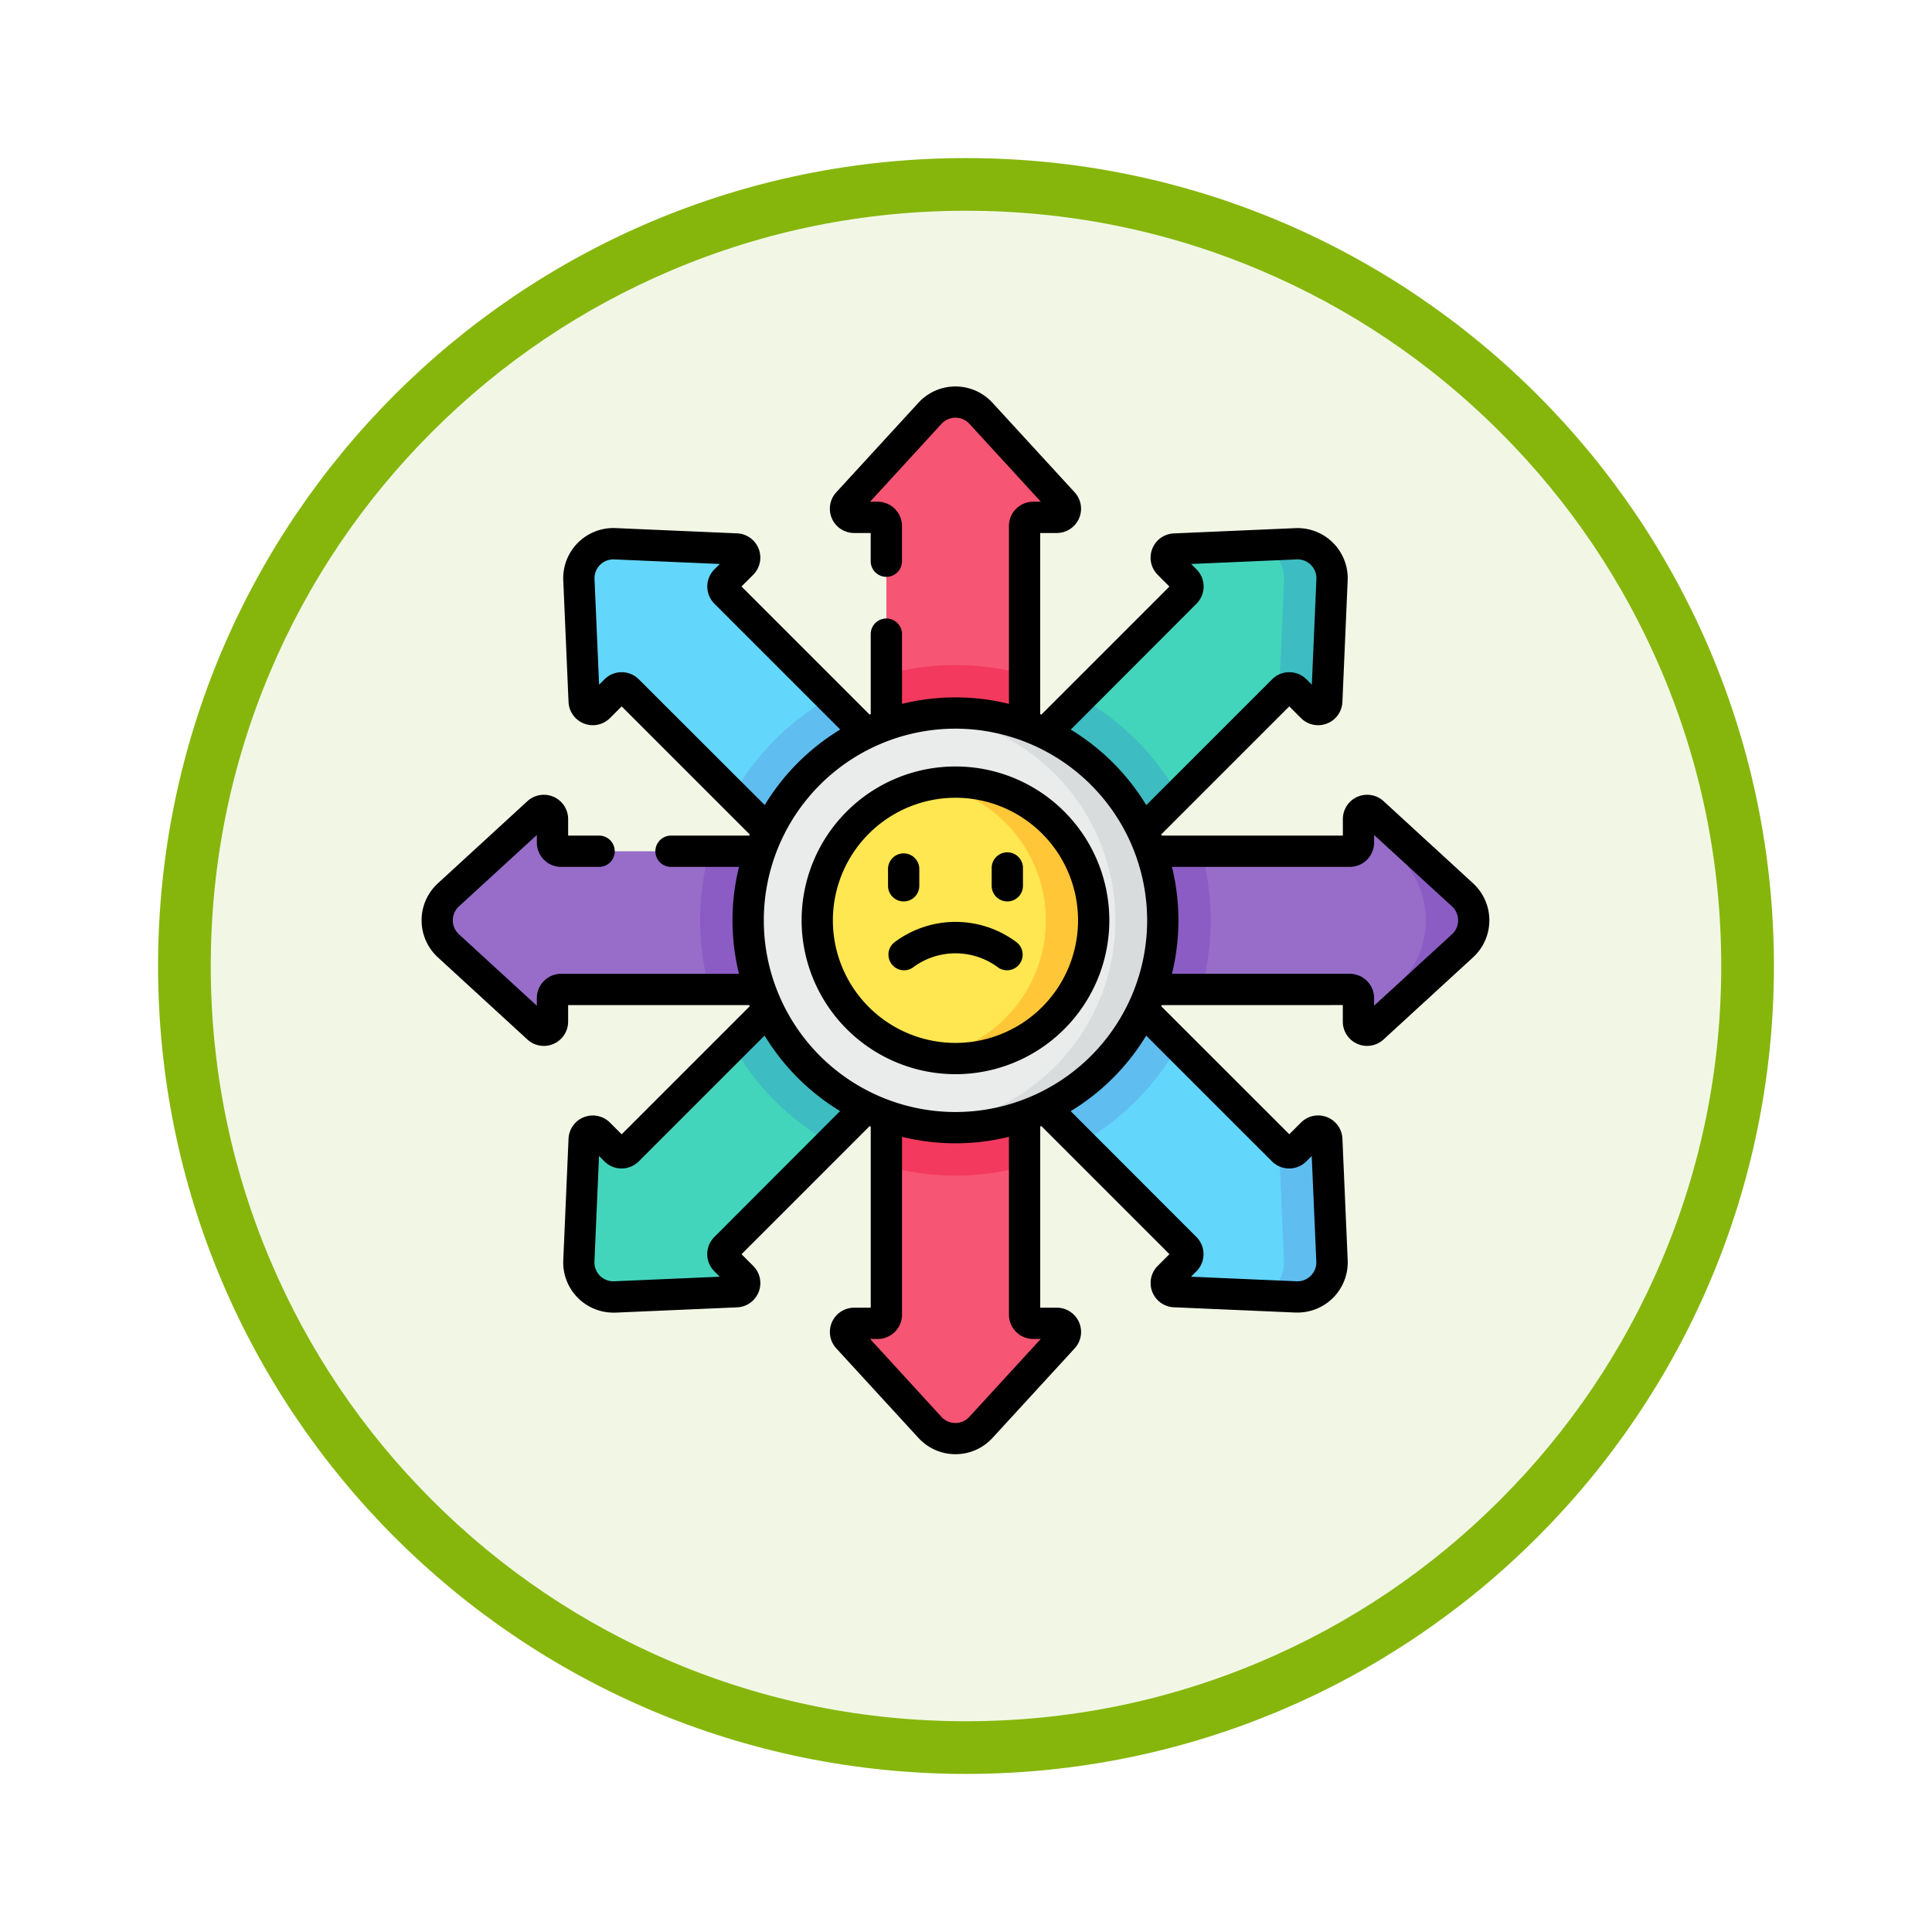 <svg xmlns="http://www.w3.org/2000/svg" xmlns:xlink="http://www.w3.org/1999/xlink" width="110" height="110" viewBox="0 0 110 110">
  <defs>
    <filter id="Trazado_982547" x="0" y="0" width="110" height="110" filterUnits="userSpaceOnUse">
      <feOffset dy="3" input="SourceAlpha"/>
      <feGaussianBlur stdDeviation="3" result="blur"/>
      <feFlood flood-opacity="0.161"/>
      <feComposite operator="in" in2="blur"/>
      <feComposite in="SourceGraphic"/>
    </filter>
  </defs>
  <g id="Grupo_1183751" data-name="Grupo 1183751" transform="translate(-9337 -2764)">
    <g id="Grupo_1181563" data-name="Grupo 1181563" transform="translate(8644.26 -180.677)">
      <g id="Grupo_1177563" data-name="Grupo 1177563" transform="translate(0.279 -12113.323)">
        <g id="Grupo_1173148" data-name="Grupo 1173148" transform="translate(701.461 15064)">
          <g id="Grupo_1163803" data-name="Grupo 1163803" transform="translate(0 0)">
            <g id="Grupo_1163015" data-name="Grupo 1163015">
              <g id="Grupo_1157017" data-name="Grupo 1157017" transform="translate(0 0)">
                <g id="Grupo_1155793" data-name="Grupo 1155793" transform="translate(0 0)">
                  <g id="Grupo_1154704" data-name="Grupo 1154704">
                    <g id="Grupo_1150790" data-name="Grupo 1150790">
                      <g id="Grupo_1154214" data-name="Grupo 1154214">
                        <g id="Grupo_1152583" data-name="Grupo 1152583">
                          <g id="Grupo_1146973" data-name="Grupo 1146973" transform="translate(0 0)">
                            <g id="Grupo_1146954" data-name="Grupo 1146954">
                              <g transform="matrix(1, 0, 0, 1, -9, -6)" filter="url(#Trazado_982547)">
                                <g id="Trazado_982547-2" data-name="Trazado 982547" transform="translate(9 6)" fill="#f2f7e5">
                                  <path d="M 46 90.5 C 39.992 90.5 34.164 89.324 28.679 87.003 C 23.38 84.762 18.621 81.553 14.534 77.466 C 10.446 73.379 7.238 68.62 4.996 63.321 C 2.676 57.836 1.5 52.008 1.5 46 C 1.5 39.992 2.676 34.164 4.996 28.679 C 7.238 23.38 10.446 18.621 14.534 14.534 C 18.621 10.446 23.38 7.238 28.679 4.996 C 34.164 2.676 39.992 1.5 46 1.5 C 52.008 1.5 57.836 2.676 63.321 4.996 C 68.62 7.238 73.379 10.446 77.466 14.534 C 81.554 18.621 84.762 23.38 87.004 28.679 C 89.324 34.164 90.5 39.992 90.5 46 C 90.5 52.008 89.324 57.836 87.004 63.321 C 84.762 68.62 81.554 73.379 77.466 77.466 C 73.379 81.553 68.62 84.762 63.321 87.003 C 57.836 89.324 52.008 90.5 46 90.5 Z" stroke="none"/>
                                  <path d="M 46 3 C 40.194 3 34.563 4.136 29.263 6.378 C 24.143 8.544 19.544 11.644 15.594 15.594 C 11.644 19.544 8.544 24.143 6.378 29.263 C 4.137 34.563 3 40.194 3 46 C 3 51.806 4.137 57.437 6.378 62.737 C 8.544 67.857 11.644 72.455 15.594 76.405 C 19.544 80.355 24.143 83.456 29.263 85.622 C 34.563 87.863 40.194 89 46 89 C 51.806 89 57.437 87.863 62.737 85.622 C 67.857 83.456 72.456 80.355 76.406 76.405 C 80.356 72.455 83.456 67.857 85.622 62.737 C 87.864 57.437 89 51.806 89 46 C 89 40.194 87.864 34.563 85.622 29.263 C 83.456 24.143 80.356 19.544 76.406 15.594 C 72.456 11.644 67.857 8.544 62.737 6.378 C 57.437 4.136 51.806 3 46 3 M 46 -7.62939453125e-06 C 71.405 -7.62939453125e-06 92 20.595 92 46 C 92 71.405 71.405 92 46 92 C 20.595 92 7.62939453125e-06 71.405 7.62939453125e-06 46 C 7.62939453125e-06 20.595 20.595 -7.62939453125e-06 46 -7.62939453125e-06 Z" stroke="none" fill="#86b60c"/>
                                </g>
                              </g>
                            </g>
                          </g>
                        </g>
                      </g>
                    </g>
                  </g>
                </g>
              </g>
            </g>
          </g>
        </g>
      </g>
    </g>
    <g id="ambiguedad" transform="translate(9361 2786)">
      <g id="Grupo_1183749" data-name="Grupo 1183749" transform="translate(0.891 0.891)">
        <path id="Trazado_1044102" data-name="Trazado 1044102" d="M205.609,349.736v11.321a.492.492,0,0,1-.492.492h-1.341a.492.492,0,0,0-.363.824l4.68,5.1a1.967,1.967,0,0,0,2.9,0l4.68-5.1a.492.492,0,0,0-.363-.824H213.97a.492.492,0,0,1-.492-.492V349.736Z" transform="translate(-180.034 -309.095)" fill="#f75574"/>
        <path id="Trazado_1044103" data-name="Trazado 1044103" d="M222.866,352.6a14.7,14.7,0,0,0,7.869,0v-2.867h-7.869V352.6Z" transform="translate(-197.291 -309.095)" fill="#f3395e"/>
        <path id="Trazado_1044104" data-name="Trazado 1044104" d="M213.478,25.878V14.557a.492.492,0,0,1,.492-.492h1.341a.492.492,0,0,0,.363-.824l-4.68-5.1a1.967,1.967,0,0,0-2.9,0l-4.68,5.1a.492.492,0,0,0,.363.824h1.341a.492.492,0,0,1,.492.492V25.878Z" transform="translate(-180.034 -7.499)" fill="#f75574"/>
        <path id="Trazado_1044105" data-name="Trazado 1044105" d="M230.736,134.136a14.7,14.7,0,0,0-7.869,0V137h7.869v-2.867Z" transform="translate(-197.292 -118.625)" fill="#f3395e"/>
        <path id="Trazado_1044106" data-name="Trazado 1044106" d="M25.878,205.609H14.557a.492.492,0,0,1-.492-.492v-1.341a.492.492,0,0,0-.824-.363l-5.1,4.68a1.967,1.967,0,0,0,0,2.9l5.1,4.68a.492.492,0,0,0,.824-.363V213.97a.492.492,0,0,1,.492-.492H25.878Z" transform="translate(-7.499 -180.034)" fill="#976dc9"/>
        <path id="Trazado_1044107" data-name="Trazado 1044107" d="M134.136,230.735H137v-7.869h-2.867a14.7,14.7,0,0,0,0,7.869Z" transform="translate(-118.625 -197.291)" fill="#8b5cc4"/>
        <path id="Trazado_1044108" data-name="Trazado 1044108" d="M91.785,86.221,83.78,78.216a.492.492,0,0,1,0-.7l.948-.948a.492.492,0,0,0-.326-.839l-6.918-.3a1.967,1.967,0,0,0-2.051,2.051l.3,6.918a.492.492,0,0,0,.839.326l.948-.948a.492.492,0,0,1,.7,0l8.005,8.005Z" transform="translate(-67.364 -67.364)" fill="#63d6fb"/>
        <path id="Trazado_1044109" data-name="Trazado 1044109" d="M149.215,154.779l2.028,2.028,5.564-5.564-2.028-2.028a14.7,14.7,0,0,0-5.564,5.564Z" transform="translate(-132.386 -132.386)" fill="#5fbdf0"/>
        <path id="Trazado_1044110" data-name="Trazado 1044110" d="M304.417,91.785l8.005-8.005a.492.492,0,0,1,.7,0l.948.948a.492.492,0,0,0,.839-.326l.3-6.918a1.967,1.967,0,0,0-2.051-2.051l-6.918.3a.492.492,0,0,0-.326.839l.948.948a.492.492,0,0,1,0,.7l-8.005,8.005Z" transform="translate(-264.253 -67.364)" fill="#43d5bc"/>
        <path id="Trazado_1044111" data-name="Trazado 1044111" d="M306.445,154.779a14.7,14.7,0,0,0-5.565-5.564l-2.027,2.028,5.564,5.564Z" transform="translate(-264.254 -132.386)" fill="#3dbcc2"/>
        <path id="Trazado_1044112" data-name="Trazado 1044112" d="M298.853,304.418l8.005,8.005a.492.492,0,0,1,0,.7l-.948.948a.492.492,0,0,0,.326.839l6.918.3a1.967,1.967,0,0,0,2.051-2.051l-.3-6.918a.492.492,0,0,0-.839-.326l-.948.948a.492.492,0,0,1-.7,0l-8-8.005Z" transform="translate(-264.254 -264.254)" fill="#63d6fb"/>
        <path id="Trazado_1044113" data-name="Trazado 1044113" d="M306.445,300.881l-2.028-2.027-5.564,5.564,2.027,2.028a14.7,14.7,0,0,0,5.565-5.565Z" transform="translate(-264.254 -264.254)" fill="#5fbdf0"/>
        <path id="Trazado_1044114" data-name="Trazado 1044114" d="M86.221,298.853l-8.005,8.005a.492.492,0,0,1-.7,0l-.948-.948a.492.492,0,0,0-.839.326l-.3,6.918a1.967,1.967,0,0,0,2.051,2.051l6.918-.3a.492.492,0,0,0,.326-.839l-.948-.948a.492.492,0,0,1,0-.7l8.005-8.005Z" transform="translate(-67.365 -264.254)" fill="#43d5bc"/>
        <path id="Trazado_1044115" data-name="Trazado 1044115" d="M149.215,300.881a14.7,14.7,0,0,0,5.564,5.564l2.028-2.028-5.564-5.564Z" transform="translate(-132.386 -264.254)" fill="#3dbcc2"/>
        <path id="Trazado_1044116" data-name="Trazado 1044116" d="M349.736,213.478h11.321a.492.492,0,0,1,.492.492v1.341a.492.492,0,0,0,.824.363l5.1-4.68a1.967,1.967,0,0,0,0-2.9l-5.1-4.68a.492.492,0,0,0-.824.363v1.341a.492.492,0,0,1-.492.492H349.736Z" transform="translate(-309.095 -180.034)" fill="#976dc9"/>
        <path id="Trazado_1044117" data-name="Trazado 1044117" d="M349.736,230.736H352.6a14.7,14.7,0,0,0,0-7.869h-2.867Z" transform="translate(-309.095 -197.292)" fill="#8b5cc4"/>
        <g id="Grupo_1183748" data-name="Grupo 1183748" transform="translate(17.706 17.706)">
          <path id="Trazado_1044118" data-name="Trazado 1044118" d="M167.038,180.716l1.075-.022,3.032-.826,3.835-1.992,2.82-5.375v-9.338l-6.276-4.952-3.373-.944h-1.113a11.8,11.8,0,0,0,0,23.45Z" transform="translate(-156.6 -157.187)" fill="#eaebeb"/>
          <path id="Trazado_1044119" data-name="Trazado 1044119" d="M198.014,206.214l4.108-2.539,2.456-7.261-6.306-5.665h-2.035a7.868,7.868,0,0,0,0,15.5Z" transform="translate(-185.798 -186.693)" fill="#ffe751"/>
          <path id="Trazado_1044120" data-name="Trazado 1044120" d="M245.866,156.6a11.926,11.926,0,0,0-1.366.079,11.8,11.8,0,0,1,0,23.45,11.8,11.8,0,1,0,1.366-23.529Z" transform="translate(-234.062 -156.6)" fill="#d8dcdc"/>
          <path id="Trazado_1044121" data-name="Trazado 1044121" d="M245.866,189.733a7.913,7.913,0,0,0-1.366.121,7.868,7.868,0,0,1,0,15.5,7.869,7.869,0,1,0,1.366-15.618Z" transform="translate(-234.062 -185.798)" fill="#ffc738"/>
        </g>
        <path id="Trazado_1044122" data-name="Trazado 1044122" d="M404.005,75.433l-2.059.089a1.967,1.967,0,0,1,1.378,1.961l-.283,6.528.232-.232a.492.492,0,0,1,.7,0l.948.948a.492.492,0,0,0,.839-.326l.3-6.918A1.967,1.967,0,0,0,404.005,75.433Z" transform="translate(-355.105 -67.364)" fill="#3dbcc2"/>
        <path id="Trazado_1044123" data-name="Trazado 1044123" d="M405.757,357.53a.492.492,0,0,0-.839-.326l-.948.948a.492.492,0,0,1-.7,0l-.232-.232.283,6.528a1.967,1.967,0,0,1-1.378,1.961l2.059.089a1.967,1.967,0,0,0,2.051-2.051Z" transform="translate(-355.106 -315.548)" fill="#5fbdf0"/>
        <path id="Trazado_1044124" data-name="Trazado 1044124" d="M461.691,209.46l-5.045-4.626,2.314,3.609a5.09,5.09,0,0,1,0,4.934l-2.314,3.609,5.045-4.626A1.967,1.967,0,0,0,461.691,209.46Z" transform="translate(-403.309 -181.4)" fill="#8b5cc4"/>
      </g>
      <g id="Grupo_1183750" data-name="Grupo 1183750" transform="translate(0 0)">
        <path id="Trazado_1044125" data-name="Trazado 1044125" d="M190.993,199.753a8.76,8.76,0,1,0-8.76-8.76A8.77,8.77,0,0,0,190.993,199.753Zm0-15.739a6.979,6.979,0,1,1-6.979,6.979A6.987,6.987,0,0,1,190.993,184.014Z" transform="translate(-160.593 -160.593)"/>
        <path id="Trazado_1044126" data-name="Trazado 1044126" d="M224.541,226.416a.891.891,0,0,0,.891-.891v-.984a.891.891,0,0,0-1.781,0v.984A.891.891,0,0,0,224.541,226.416Z" transform="translate(-197.091 -197.092)"/>
        <path id="Trazado_1044127" data-name="Trazado 1044127" d="M274.241,226.416a.891.891,0,0,0,.891-.891v-.984a.891.891,0,1,0-1.781,0v.984A.891.891,0,0,0,274.241,226.416Z" transform="translate(-240.889 -197.092)"/>
        <path id="Trazado_1044128" data-name="Trazado 1044128" d="M225.043,259.359a4.055,4.055,0,0,1,4.9,0,.891.891,0,0,0,1.006-1.47,5.788,5.788,0,0,0-6.908,0,.891.891,0,0,0,1.006,1.47Z" transform="translate(-197.09 -226.257)"/>
        <path id="Trazado_1044129" data-name="Trazado 1044129" d="M59.874,28.294l-5.1-4.68a1.383,1.383,0,0,0-2.317,1.019v.942H42.141l-.027-.065,7.292-7.292.666.666a1.382,1.382,0,0,0,2.359-.918l.3-6.918A2.858,2.858,0,0,0,49.752,8.07l-6.918.3a1.382,1.382,0,0,0-.918,2.359l.666.666-7.292,7.292-.065-.027V8.347h.942A1.382,1.382,0,0,0,37.186,6.03l-4.68-5.1a2.858,2.858,0,0,0-4.213,0l-4.68,5.1a1.382,1.382,0,0,0,1.019,2.317h.942V9.922a.891.891,0,1,0,1.781,0V7.948a1.384,1.384,0,0,0-1.383-1.383H25.54L29.607,2.13a1.077,1.077,0,0,1,1.587,0l4.067,4.436h-.434a1.384,1.384,0,0,0-1.383,1.383V18.076a12.713,12.713,0,0,0-6.088,0v-4a.891.891,0,0,0-1.781,0v4.581l-.065.027-7.292-7.292.666-.666a1.382,1.382,0,0,0-.918-2.359l-6.918-.3A2.858,2.858,0,0,0,8.07,11.049l.3,6.918a1.383,1.383,0,0,0,2.359.918l.666-.666,7.292,7.292-.027.065H14.236a.891.891,0,1,0,0,1.781h3.84a12.714,12.714,0,0,0,0,6.088H7.948a1.384,1.384,0,0,0-1.383,1.382v.434L2.13,31.194a1.077,1.077,0,0,1,0-1.587L6.566,25.54v.434a1.384,1.384,0,0,0,1.383,1.383H10.08a.891.891,0,1,0,0-1.781H8.347v-.942A1.383,1.383,0,0,0,6.03,23.614l-5.1,4.68a2.858,2.858,0,0,0,0,4.213l5.1,4.68a1.383,1.383,0,0,0,2.317-1.019v-.942H18.66l.027.065-7.292,7.292-.666-.666a1.382,1.382,0,0,0-2.359.918l-.3,6.918a2.858,2.858,0,0,0,2.856,2.982l.123,0,6.918-.3a1.382,1.382,0,0,0,.918-2.359l-.666-.666,7.292-7.292.065.027V52.454h-.942a1.382,1.382,0,0,0-1.019,2.317l4.68,5.1a2.858,2.858,0,0,0,4.212,0l4.68-5.1a1.382,1.382,0,0,0-1.019-2.317h-.942V42.141l.065-.027,7.292,7.292-.666.666a1.382,1.382,0,0,0,.918,2.359l6.918.3.123,0a2.858,2.858,0,0,0,2.856-2.982l-.3-6.918a1.383,1.383,0,0,0-2.359-.918l-.666.666L42.115,35.29l.027-.065H52.454v.942a1.383,1.383,0,0,0,2.317,1.019l5.1-4.68a2.858,2.858,0,0,0,0-4.213ZM44.124,12.372a1.382,1.382,0,0,0,0-1.955l-.307-.307,6.012-.26a1.076,1.076,0,0,1,1.122,1.122l-.261,6.012-.307-.307a1.384,1.384,0,0,0-1.955,0l-7.164,7.164a12.793,12.793,0,0,0-4.3-4.3ZM41.314,30.4A10.913,10.913,0,1,1,30.4,19.487,10.926,10.926,0,0,1,41.314,30.4ZM12.372,16.677a1.384,1.384,0,0,0-1.955,0l-.307.307-.261-6.012a1.076,1.076,0,0,1,1.122-1.122l6.012.26-.307.307a1.382,1.382,0,0,0,0,1.955l7.164,7.164a12.793,12.793,0,0,0-4.3,4.3Zm4.3,31.752a1.382,1.382,0,0,0,0,1.955l.307.307-6.012.26a1.077,1.077,0,0,1-1.122-1.122l.261-6.012.307.307a1.384,1.384,0,0,0,1.955,0l7.164-7.164a12.793,12.793,0,0,0,4.3,4.3Zm18.15,5.806h.434l-4.067,4.436a1.077,1.077,0,0,1-1.587,0L25.54,54.235h.434a1.384,1.384,0,0,0,1.383-1.383V42.725a12.713,12.713,0,0,0,6.088,0V52.852a1.384,1.384,0,0,0,1.383,1.383Zm13.6-10.111a1.384,1.384,0,0,0,1.955,0l.307-.307.261,6.012a1.077,1.077,0,0,1-1.122,1.122l-6.012-.26.307-.307a1.382,1.382,0,0,0,0-1.955L36.96,41.265a12.793,12.793,0,0,0,4.3-4.3ZM58.67,31.194l-4.435,4.067v-.434a1.384,1.384,0,0,0-1.383-1.383H42.725a12.714,12.714,0,0,0,0-6.088H52.853a1.384,1.384,0,0,0,1.383-1.382V25.54l4.435,4.067a1.077,1.077,0,0,1,0,1.587Z" transform="translate(0 0)"/>
      </g>
    </g>
  </g>
</svg>
